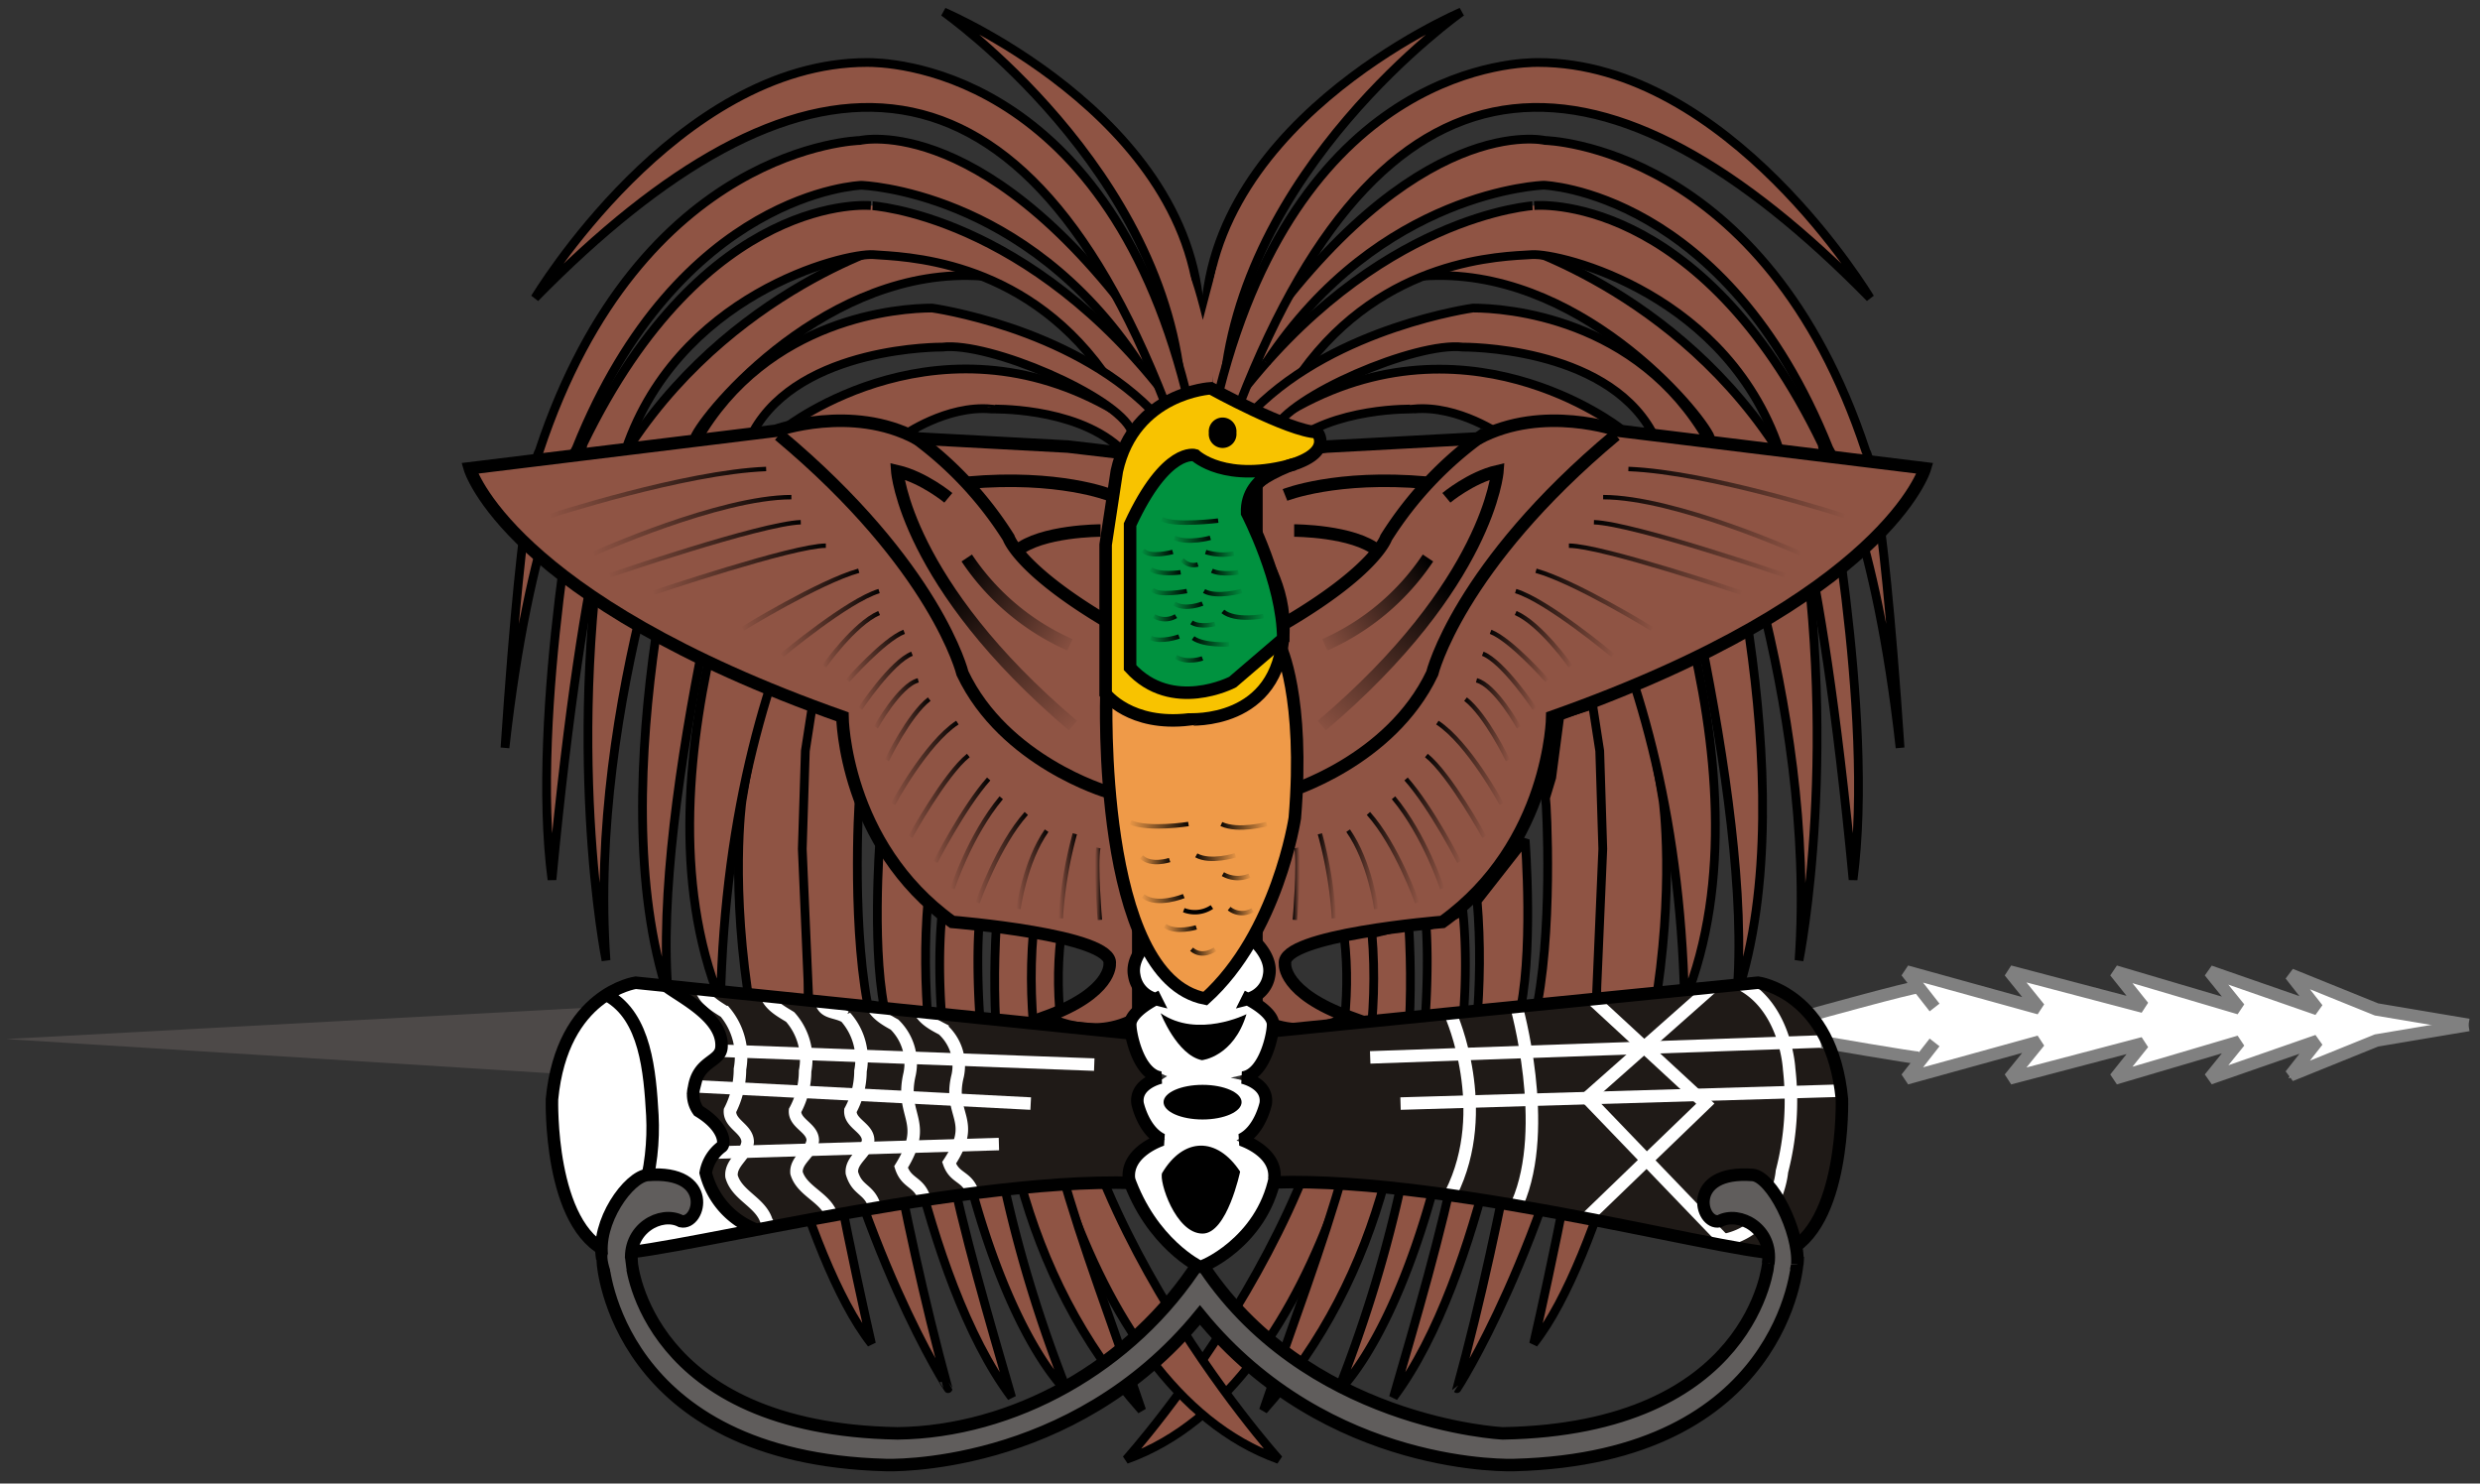 <svg xmlns="http://www.w3.org/2000/svg" xmlns:xlink="http://www.w3.org/1999/xlink" viewBox="0 0 560 335"><rect x="0" y="0" width="560" height="335" fill="#333333" stroke="none"/><defs><linearGradient id="a" x1="322.16" y1="503.54" x2="294.66" y2="468.91" gradientTransform="matrix(1, 0, 0, -1, 0, 632.28)" gradientUnits="userSpaceOnUse"><stop offset="0"/><stop offset="1" stop-opacity="0"/></linearGradient><linearGradient id="b" x1="323.34" y1="504.68" x2="297.22" y2="485.97" xlink:href="#a"/><linearGradient id="c" x1="361.55" y1="513.67" x2="407.09" y2="513.67" xlink:href="#a"/><linearGradient id="d" x1="359.42" y1="508.36" x2="403.56" y2="508.36" xlink:href="#a"/><linearGradient id="e" x1="353.77" y1="503.77" x2="393.66" y2="503.77" xlink:href="#a"/><linearGradient id="f" x1="346.34" y1="496.89" x2="373.51" y2="496.89" xlink:href="#a"/><linearGradient id="g" x1="341.75" y1="491.6" x2="364.67" y2="491.6" xlink:href="#a"/><linearGradient id="h" x1="341.75" y1="487.93" x2="355.12" y2="487.93" xlink:href="#a"/><linearGradient id="i" x1="336.09" y1="484.2" x2="349.82" y2="484.2" xlink:href="#a"/><linearGradient id="j" x1="334.32" y1="478.57" x2="346.99" y2="478.57" xlink:href="#a"/><linearGradient id="k" x1="332.91" y1="473.47" x2="343.45" y2="473.47" xlink:href="#a"/><linearGradient id="l" x1="330.43" y1="467.6" x2="340.98" y2="467.6" xlink:href="#a"/><linearGradient id="m" x1="324.07" y1="460" x2="339.56" y2="460" xlink:href="#a"/><linearGradient id="n" x1="321.59" y1="452.56" x2="335.67" y2="452.56" xlink:href="#a"/><linearGradient id="o" x1="317" y1="447.06" x2="330.02" y2="447.06" xlink:href="#a"/><linearGradient id="p" x1="314.17" y1="441.96" x2="326.13" y2="441.96" xlink:href="#a"/><linearGradient id="q" x1="308.51" y1="438.61" x2="320.47" y2="438.61" xlink:href="#a"/><linearGradient id="r" x1="303.92" y1="435.98" x2="311.28" y2="435.98" xlink:href="#a"/><linearGradient id="s" x1="297.55" y1="434.51" x2="301.73" y2="434.51" xlink:href="#a"/><linearGradient id="t" x1="291.9" y1="432.72" x2="293.49" y2="432.72" xlink:href="#a"/><linearGradient id="u" x1="367.2" y1="521.09" x2="416.99" y2="521.09" xlink:href="#a"/><linearGradient id="v" x1="-335.85" y1="503.54" x2="-363.35" y2="468.91" gradientTransform="translate(-117.26 632.28) rotate(180)" xlink:href="#a"/><linearGradient id="w" x1="-334.67" y1="504.68" x2="-360.79" y2="485.97" gradientTransform="translate(-117.26 632.28) rotate(180)" xlink:href="#a"/><linearGradient id="x" x1="-296.47" y1="513.67" x2="-250.92" y2="513.67" gradientTransform="translate(-117.26 632.28) rotate(180)" xlink:href="#a"/><linearGradient id="y" x1="-298.59" y1="508.36" x2="-254.46" y2="508.36" gradientTransform="translate(-117.26 632.28) rotate(180)" xlink:href="#a"/><linearGradient id="z" x1="-304.25" y1="503.77" x2="-264.36" y2="503.77" gradientTransform="translate(-117.26 632.28) rotate(180)" xlink:href="#a"/><linearGradient id="aa" x1="-311.67" y1="496.89" x2="-284.51" y2="496.89" gradientTransform="translate(-117.26 632.28) rotate(180)" xlink:href="#a"/><linearGradient id="ab" x1="-316.27" y1="491.6" x2="-293.35" y2="491.6" gradientTransform="translate(-117.26 632.28) rotate(180)" xlink:href="#a"/><linearGradient id="ac" x1="-316.27" y1="487.93" x2="-302.89" y2="487.93" gradientTransform="translate(-117.26 632.28) rotate(180)" xlink:href="#a"/><linearGradient id="ad" x1="-321.92" y1="484.2" x2="-308.2" y2="484.2" gradientTransform="translate(-117.26 632.28) rotate(180)" xlink:href="#a"/><linearGradient id="ae" x1="-323.69" y1="478.57" x2="-311.02" y2="478.57" gradientTransform="translate(-117.26 632.28) rotate(180)" xlink:href="#a"/><linearGradient id="af" x1="-325.11" y1="473.47" x2="-314.56" y2="473.47" gradientTransform="translate(-117.26 632.28) rotate(180)" xlink:href="#a"/><linearGradient id="ag" x1="-327.58" y1="467.6" x2="-317.03" y2="467.6" gradientTransform="translate(-117.26 632.28) rotate(180)" xlink:href="#a"/><linearGradient id="ah" x1="-333.94" y1="460" x2="-318.45" y2="460" gradientTransform="translate(-117.26 632.28) rotate(180)" xlink:href="#a"/><linearGradient id="ai" x1="-336.42" y1="452.56" x2="-322.34" y2="452.56" gradientTransform="translate(-117.26 632.28) rotate(180)" xlink:href="#a"/><linearGradient id="aj" x1="-341.02" y1="447.06" x2="-327.99" y2="447.06" gradientTransform="translate(-117.26 632.28) rotate(180)" xlink:href="#a"/><linearGradient id="ak" x1="-343.84" y1="441.96" x2="-331.88" y2="441.96" gradientTransform="translate(-117.26 632.28) rotate(180)" xlink:href="#a"/><linearGradient id="al" x1="-349.5" y1="438.61" x2="-337.54" y2="438.61" gradientTransform="translate(-117.26 632.28) rotate(180)" xlink:href="#a"/><linearGradient id="am" x1="-354.1" y1="435.98" x2="-346.73" y2="435.98" gradientTransform="translate(-117.26 632.28) rotate(180)" xlink:href="#a"/><linearGradient id="an" x1="-360.46" y1="434.51" x2="-356.28" y2="434.51" gradientTransform="translate(-117.26 632.28) rotate(180)" xlink:href="#a"/><linearGradient id="ao" x1="-366.12" y1="432.72" x2="-364.52" y2="432.72" gradientTransform="translate(-117.26 632.28) rotate(180)" xlink:href="#a"/><linearGradient id="ap" x1="-290.81" y1="521.09" x2="-241.02" y2="521.09" gradientTransform="translate(-117.26 632.28) rotate(180)" xlink:href="#a"/><linearGradient id="aq" x1="254.78" y1="149.81" x2="268.86" y2="149.81" gradientTransform="matrix(1, 0, 0, -1, 0, 336)" gradientUnits="userSpaceOnUse"><stop offset="0" stop-opacity="0"/><stop offset="1"/></linearGradient><linearGradient id="ar" x1="257.25" y1="141.84" x2="264.62" y2="141.84" xlink:href="#aq"/><linearGradient id="as" x1="257.61" y1="133.09" x2="267.8" y2="133.09" xlink:href="#aq"/><linearGradient id="at" x1="262.56" y1="126.45" x2="270.63" y2="126.45" xlink:href="#aq"/><linearGradient id="au" x1="275.29" y1="149.52" x2="286.54" y2="149.52" gradientTransform="matrix(1, 0, 0, -1, 0, 336)" xlink:href="#a"/><linearGradient id="av" x1="269.63" y1="142.45" x2="279.47" y2="142.45" gradientTransform="matrix(1, 0, 0, -1, 0, 336)" xlink:href="#a"/><linearGradient id="aw" x1="275.64" y1="138.13" x2="282.65" y2="138.13" gradientTransform="matrix(1, 0, 0, -1, 0, 336)" xlink:href="#a"/><linearGradient id="ax" x1="277.05" y1="130.25" x2="283.36" y2="130.25" gradientTransform="matrix(1, 0, 0, -1, 0, 336)" xlink:href="#a"/><linearGradient id="ay" x1="268.57" y1="121.12" x2="274.87" y2="121.12" gradientTransform="matrix(1, 0, 0, -1, 0, 336)" xlink:href="#a"/><linearGradient id="az" x1="271.74" y1="211.06" x2="279.11" y2="211.06" gradientTransform="matrix(1, 0, 0, -1, 0, 336)" xlink:href="#a"/><linearGradient id="ba" x1="273.16" y1="206.81" x2="280.17" y2="206.81" gradientTransform="matrix(1, 0, 0, -1, 0, 336)" xlink:href="#a"/><linearGradient id="bb" x1="271.39" y1="202.16" x2="280.87" y2="202.16" gradientTransform="matrix(1, 0, 0, -1, 0, 336)" xlink:href="#a"/><linearGradient id="bc" x1="275.63" y1="197.18" x2="285.82" y2="197.18" gradientTransform="matrix(1, 0, 0, -1, 0, 336)" xlink:href="#a"/><linearGradient id="bd" x1="268.56" y1="195.09" x2="274.86" y2="195.09" gradientTransform="matrix(1, 0, 0, -1, 0, 336)" xlink:href="#a"/><linearGradient id="be" x1="268.91" y1="191.15" x2="278.05" y2="191.15" gradientTransform="matrix(1, 0, 0, -1, 0, 336)" xlink:href="#a"/><linearGradient id="bf" x1="261.84" y1="218.35" x2="275.57" y2="218.35" xlink:href="#aq"/><linearGradient id="bg" x1="257.6" y1="211.19" x2="265.32" y2="211.19" xlink:href="#aq"/><linearGradient id="bh" x1="264.67" y1="214.22" x2="273.8" y2="214.22" xlink:href="#aq"/><linearGradient id="bi" x1="259.37" y1="206.98" x2="267.09" y2="206.98" xlink:href="#aq"/><linearGradient id="bj" x1="266.44" y1="208.91" x2="270.97" y2="208.91" xlink:href="#aq"/><linearGradient id="bk" x1="264.67" y1="199.32" x2="272.04" y2="199.32" xlink:href="#aq"/><linearGradient id="bl" x1="259.72" y1="202.38" x2="268.5" y2="202.38" xlink:href="#aq"/><linearGradient id="bm" x1="260.08" y1="196.48" x2="266.02" y2="196.48" xlink:href="#aq"/><linearGradient id="bn" x1="259.37" y1="191.88" x2="266.73" y2="191.88" xlink:href="#aq"/><linearGradient id="bo" x1="265.02" y1="187.23" x2="272.04" y2="187.23" xlink:href="#aq"/></defs><title>Papua_New_Guinea</title><path d="M134.48,227.46,1.39,234.63,126,242.46a22.44,22.44,0,0,1,8.48-15" style="fill:#4d4948;fill-rule:evenodd"/><polygon points="410.46 228.76 432.64 223.22 431.66 219.79 460.04 227.46 454.66 220.44 467.38 222.89 483.53 227.62 477.33 219.14 505.87 227.78 499.51 219.14 523.33 227.94 517.45 220.28 538.98 228.6 555.29 230.88 537.03 234.96 516.8 243.44 522.67 234.96 499.02 243.44 505.06 235.77 478.15 243.11 482.88 236.26 453.84 243.44 459.55 235.77 430.85 243.28 435.9 236.75 432.8 238.87 413.23 235.77 408.83 228.92 410.46 228.76" style="fill:#fff;fill-rule:evenodd"/><path d="M341.07,54.89Zm0,0s41.14,11.67,64,52.74c11.07,60.2,1.16,109.23,1.16,109.23C410.37,157.81,386,98.28,386,98.28c-4.06-7.62-32.86-40.46-68.09-35.57" style="fill:#8f5444;fill-rule:evenodd"/><path d="M341.07,54.89Zm0,0s41.14,11.67,64,52.74c11.07,60.2,1.16,109.23,1.16,109.23C410.37,157.81,386,98.28,386,98.28c-4.06-7.62-32.86-40.46-68.09-35.57" style="fill:none;stroke:#000;stroke-miterlimit:2.613;stroke-width:1.976px"/><path d="M278.69,90.77c-32,42.41-3.26,18.92,15.33-6.85s45.41-26,51.87-26.42c6.22-.44,45,8.81,56.43,45.67,0,0,8.5,15.42,16.12,95.47,5-37.83-7-98.33-7-98.33-27.76-57.48-64.95-53.89-64.95-53.89S310.66,48.36,278.69,90.77Z" style="fill:#8f5444;fill-rule:evenodd"/><path d="M278.69,90.77c-32,42.41-3.26,18.92,15.33-6.85s45.41-26,51.87-26.42c6.22-.44,45,8.81,56.43,45.67,0,0,8.5,15.42,16.12,95.47,5-37.83-7-98.33-7-98.33-27.76-57.48-64.95-53.89-64.95-53.89S310.66,48.36,278.69,90.77Z" style="fill:none;stroke:#000;stroke-miterlimit:2.613;stroke-width:1.976px"/><path d="M303.56,211.8Zm0,0c6.52,55.78-49.26,117.76-49.26,117.76,46.65-16.64,60.35-99.17,59-120.37" style="fill:#8f5444;fill-rule:evenodd"/><path d="M303.56,211.8Zm0,0c6.52,55.78-49.26,117.76-49.26,117.76,46.65-16.64,60.35-99.17,59-120.37" style="fill:none;stroke:#000;stroke-miterlimit:2.613;stroke-width:1.976px"/><path d="M373.46,228.85c4.84-28.6,2.08-48,2.08-48-8.48-52.85-16.15-21-16.15-21l1.26,68.23c-4.89,34.58-14.35,75.35-14.35,75.35C362,283.56,373.46,228.85,373.46,228.85Z" style="fill:#8f5444;fill-rule:evenodd"/><path d="M373.46,228.85c4.84-28.6,2.08-48,2.08-48-8.48-52.85-16.15-21-16.15-21l1.26,68.23c-4.89,34.58-14.35,75.35-14.35,75.35C362,283.56,373.46,228.85,373.46,228.85Z" style="fill:none;stroke:#000;stroke-miterlimit:2.613;stroke-width:1.976px"/><path d="M276.16,89.47c-5.22,46.65,0,37.84-3.91-11.42S330,2.7,330,2.7,279.42,38.25,276.16,89.47Z" style="fill:#8f5444;fill-rule:evenodd"/><path d="M276.16,89.47c-5.22,46.65,0,37.84-3.91-11.42S330,2.7,330,2.7,279.42,38.25,276.16,89.47Z" style="fill:none;stroke:#000;stroke-miterlimit:2.613;stroke-width:1.976px"/><path d="M290.51,100.88c-10.44,9.13-42.08,18.59-1.3-6.85s76.54,2.61,76.54,2.61,36.44,75.8,14.63,129.44C378.53,138.43,339.1,98.36,339.1,98.36s-9.77-6.94-19.88-6C319.22,92.4,301,91.75,290.51,100.88Z" style="fill:#8f5444;fill-rule:evenodd"/><path d="M290.51,100.88c-10.44,9.13-42.08,18.59-1.3-6.85s76.54,2.61,76.54,2.61,36.44,75.8,14.63,129.44C378.53,138.43,339.1,98.36,339.1,98.36s-9.77-6.94-19.88-6C319.22,92.4,301,91.75,290.51,100.88Z" style="fill:none;stroke:#000;stroke-miterlimit:2.613;stroke-width:1.976px"/><path d="M283.34,92.4Zm0,0c18.59-18.59,49.26-22.84,49.26-22.84,7.18,0,37.19,2,53.17,30,0,0,22.6,76.8,6.38,125.35C396.3,180.64,373,97.5,373,97.5c-10.74-19.45-42.71-19.12-42.71-19.12-10.44-1.3-39.47,11.09-42.73,18.92" style="fill:#8f5444;fill-rule:evenodd"/><path d="M283.34,92.4Zm0,0c18.59-18.59,49.26-22.84,49.26-22.84,7.18,0,37.19,2,53.17,30,0,0,22.6,76.8,6.38,125.35C396.3,180.64,373,97.5,373,97.5c-10.74-19.45-42.71-19.12-42.71-19.12-10.44-1.3-39.47,11.09-42.73,18.92" style="fill:none;stroke:#000;stroke-miterlimit:2.613;stroke-width:1.976px"/><path d="M282.52,78.21Zm0,0c37.19-53.5,66.38-46.49,66.38-46.49s49.58,1,72.42,70.14c0,0,3.51,4.13,7.73,67-5.54-49.82-16.11-67.65-16.11-67.65-23.26-58.09-64.36-59.39-64.36-59.39s-37,1.14-62.63,40" style="fill:#8f5444;fill-rule:evenodd"/><path d="M282.52,78.21Zm0,0c37.19-53.5,66.38-46.49,66.38-46.49s49.58,1,72.42,70.14c0,0,3.51,4.13,7.73,67-5.54-49.82-16.11-67.65-16.11-67.65-23.26-58.09-64.36-59.39-64.36-59.39s-37,1.14-62.63,40" style="fill:none;stroke:#000;stroke-miterlimit:2.613;stroke-width:1.976px"/><path d="M275.34,88.16Zm0,0c18.76-73.89,68.34-74.05,71.93-74.05,43.18,0,75,53.17,75,53.17C363.62,7.47,313.37,5.23,280,91" style="fill:#8f5444;fill-rule:evenodd"/><path d="M275.34,88.16Zm0,0c18.76-73.89,68.34-74.05,71.93-74.05,43.18,0,75,53.17,75,53.17C363.62,7.47,313.37,5.23,280,91" style="fill:none;stroke:#000;stroke-miterlimit:2.613;stroke-width:1.976px"/><path d="M360.31,229.08l1.61-37.37-.69-22.14-1.61-10.38-7.38,2.31-1.85,14.07L349,180.18c.23,1.15,1.85,31.37-2.54,49.82,0,0-6.38,43.12-17.47,83.57C329,313.58,349.22,282.58,360.31,229.08Z" style="fill:#8f5444;fill-rule:evenodd"/><path d="M360.31,229.08l1.61-37.37-.69-22.14-1.61-10.38-7.38,2.31-1.85,14.07L349,180.18c.23,1.15,1.85,31.37-2.54,49.82,0,0-6.38,43.12-17.47,83.57C329,313.58,349.22,282.58,360.31,229.08Z" style="fill:none;stroke:#000;stroke-miterlimit:2.613;stroke-width:1.976px"/><path d="M342.78,230.24c3.69-13.84,1.61-40.6,1.61-40.6l-10.84,13.84c3.19,37.66-8.52,76.15-18.9,112.05C335.2,288.13,342.78,230.24,342.78,230.24Z" style="fill:#8f5444;fill-rule:evenodd"/><path d="M342.78,230.24c3.69-13.84,1.61-40.6,1.61-40.6l-10.84,13.84c3.19,37.66-8.52,76.15-18.9,112.05C335.2,288.13,342.78,230.24,342.78,230.24Z" style="fill:none;stroke:#000;stroke-miterlimit:2.613;stroke-width:1.976px"/><path d="M330.33,205.78a75.48,75.48,0,0,1-8.3,3.46s4,44.63-20.09,105.31C319.2,296.63,334,242.51,330.33,205.78Z" style="fill:#8f5444;fill-rule:evenodd"/><path d="M330.33,205.78a75.48,75.48,0,0,1-8.3,3.46s4,44.63-20.09,105.31C319.2,296.63,334,242.51,330.33,205.78Z" style="fill:none;stroke:#000;stroke-miterlimit:2.613;stroke-width:1.976px"/><path d="M309.8,210.86l8.3-2.08c2.34,39-5.84,79.42-32.81,109.68C298.24,280.2,312.84,247.33,309.8,210.86Z" style="fill:#8f5444;fill-rule:evenodd"/><path d="M309.8,210.86l8.3-2.08c2.34,39-5.84,79.42-32.81,109.68C298.24,280.2,312.84,247.33,309.8,210.86Z" style="fill:none;stroke:#000;stroke-miterlimit:2.613;stroke-width:1.976px"/><path d="M202,54.89Zm0,0s-41.14,11.67-64,52.74c-11.07,60.2-1.16,109.23-1.16,109.23-4.15-59.05,20.21-118.57,20.21-118.57,4.06-7.62,32.86-40.46,68.09-35.57" style="fill:#8f5444;fill-rule:evenodd"/><path d="M202,54.89Zm0,0s-41.14,11.67-64,52.74c-11.07,60.2-1.16,109.23-1.16,109.23-4.15-59.05,20.21-118.57,20.21-118.57,4.06-7.62,32.86-40.46,68.09-35.57" style="fill:none;stroke:#000;stroke-miterlimit:2.613;stroke-width:1.976px"/><path d="M264.39,90.77c32,42.41,3.26,18.92-15.33-6.85S203.65,58,197.19,57.5c-6.22-.44-45,8.81-56.43,45.67,0,0-8.5,15.42-16.12,95.47-5-37.83,7-98.33,7-98.33,27.76-57.48,64.95-53.89,64.95-53.89S232.42,48.36,264.39,90.77Z" style="fill:#8f5444;fill-rule:evenodd"/><path d="M264.39,90.77c32,42.41,3.26,18.92-15.33-6.85S203.65,58,197.19,57.5c-6.22-.44-45,8.81-56.43,45.67,0,0-8.5,15.42-16.12,95.47-5-37.83,7-98.33,7-98.33,27.76-57.48,64.95-53.89,64.95-53.89S232.42,48.36,264.39,90.77Z" style="fill:none;stroke:#000;stroke-miterlimit:2.613;stroke-width:1.976px"/><path d="M239.52,211.8Zm0,0c-6.52,55.78,49.26,117.76,49.26,117.76-46.65-16.64-60.35-99.17-59-120.37" style="fill:#8f5444;fill-rule:evenodd"/><path d="M239.52,211.8Zm0,0c-6.52,55.78,49.26,117.76,49.26,117.76-46.65-16.64-60.35-99.17-59-120.37" style="fill:none;stroke:#000;stroke-miterlimit:2.613;stroke-width:1.976px"/><path d="M169.62,228.85c-4.84-28.6-2.08-48-2.08-48,8.48-52.85,16.15-21,16.15-21l-1.26,68.23c4.89,34.58,14.35,75.35,14.35,75.35C181.13,283.56,169.62,228.85,169.62,228.85Z" style="fill:#8f5444;fill-rule:evenodd"/><path d="M169.62,228.85c-4.84-28.6-2.08-48-2.08-48,8.48-52.85,16.15-21,16.15-21l-1.26,68.23c4.89,34.58,14.35,75.35,14.35,75.35C181.13,283.56,169.62,228.85,169.62,228.85Z" style="fill:none;stroke:#000;stroke-miterlimit:2.613;stroke-width:1.976px"/><path d="M266.92,89.47c5.22,46.65,0,37.84,3.91-11.42S213.1,2.7,213.1,2.7,263.66,38.25,266.92,89.47Z" style="fill:#8f5444;fill-rule:evenodd"/><path d="M266.92,89.47c5.22,46.65,0,37.84,3.91-11.42S213.1,2.7,213.1,2.7,263.66,38.25,266.92,89.47Z" style="fill:none;stroke:#000;stroke-miterlimit:2.613;stroke-width:1.976px"/><path d="M252.57,100.88C263,110,294.65,119.48,253.87,94s-76.54,2.61-76.54,2.61-36.44,75.8-14.63,129.44C164.55,138.43,204,98.36,204,98.36s9.77-6.94,19.88-6C223.86,92.4,242.13,91.75,252.57,100.88Z" style="fill:#8f5444;fill-rule:evenodd"/><path d="M252.57,100.88C263,110,294.65,119.48,253.87,94s-76.54,2.61-76.54,2.61-36.44,75.8-14.63,129.44C164.55,138.43,204,98.36,204,98.36s9.77-6.94,19.88-6C223.86,92.4,242.13,91.75,252.57,100.88Z" style="fill:none;stroke:#000;stroke-miterlimit:2.613;stroke-width:1.976px"/><path d="M259.75,92.4Zm0,0c-18.59-18.59-49.26-22.84-49.26-22.84-7.18,0-37.19,2-53.17,30,0,0-22.6,76.8-6.38,125.35C146.79,180.64,170.06,97.5,170.06,97.5c10.74-19.45,42.71-19.12,42.71-19.12,10.44-1.3,39.47,11.09,42.73,18.92" style="fill:#8f5444;fill-rule:evenodd"/><path d="M259.75,92.4Zm0,0c-18.59-18.59-49.26-22.84-49.26-22.84-7.18,0-37.19,2-53.17,30,0,0-22.6,76.8-6.38,125.35C146.79,180.64,170.06,97.5,170.06,97.5c10.74-19.45,42.71-19.12,42.71-19.12,10.44-1.3,39.47,11.09,42.73,18.92" style="fill:none;stroke:#000;stroke-miterlimit:2.613;stroke-width:1.976px"/><path d="M260.56,78.21Zm0,0c-37.19-53.5-66.38-46.49-66.38-46.49s-49.58,1-72.42,70.14c0,0-3.51,4.13-7.73,67,5.54-49.82,16.11-67.65,16.11-67.65C153.4,43.15,194.5,41.84,194.5,41.84s37,1.14,62.63,40" style="fill:#8f5444;fill-rule:evenodd"/><path d="M260.56,78.21Zm0,0c-37.19-53.5-66.38-46.49-66.38-46.49s-49.58,1-72.42,70.14c0,0-3.51,4.13-7.73,67,5.54-49.82,16.11-67.65,16.11-67.65C153.4,43.15,194.5,41.84,194.5,41.84s37,1.14,62.63,40" style="fill:none;stroke:#000;stroke-miterlimit:2.613;stroke-width:1.976px"/><path d="M267.74,88.16Zm0,0C249,14.28,199.4,14.11,195.81,14.11c-43.18,0-75,53.17-75,53.17C179.46,7.47,229.72,5.23,263.07,91" style="fill:#8f5444;fill-rule:evenodd"/><path d="M267.74,88.16Zm0,0C249,14.28,199.4,14.11,195.81,14.11c-43.18,0-75,53.17-75,53.17C179.46,7.47,229.72,5.23,263.07,91" style="fill:none;stroke:#000;stroke-miterlimit:2.613;stroke-width:1.976px"/><path d="M182.77,229.08l-1.61-37.37.69-22.14,1.61-10.38,7.38,2.31,1.85,14.07,1.38,4.61c-.23,1.15-1.85,31.37,2.54,49.82,0,0,6.38,43.12,17.47,83.57C214.08,313.58,193.86,282.58,182.77,229.08Z" style="fill:#8f5444;fill-rule:evenodd"/><path d="M182.77,229.08l-1.61-37.37.69-22.14,1.61-10.38,7.38,2.31,1.85,14.07,1.38,4.61c-.23,1.15-1.85,31.37,2.54,49.82,0,0,6.38,43.12,17.47,83.57C214.08,313.58,193.86,282.58,182.77,229.08Z" style="fill:none;stroke:#000;stroke-miterlimit:2.613;stroke-width:1.976px"/><path d="M200.3,230.24c-3.69-13.84-1.61-40.6-1.61-40.6l10.84,13.84c-3.19,37.66,8.52,76.15,18.9,112.05C207.88,288.13,200.3,230.24,200.3,230.24Z" style="fill:#8f5444;fill-rule:evenodd"/><path d="M200.3,230.24c-3.69-13.84-1.61-40.6-1.61-40.6l10.84,13.84c-3.19,37.66,8.52,76.15,18.9,112.05C207.88,288.13,200.3,230.24,200.3,230.24Z" style="fill:none;stroke:#000;stroke-miterlimit:2.613;stroke-width:1.976px"/><path d="M212.76,205.78a75.48,75.48,0,0,0,8.3,3.46s-4,44.63,20.09,105.31C223.88,296.63,209.07,242.51,212.76,205.78Z" style="fill:#8f5444;fill-rule:evenodd"/><path d="M212.76,205.78a75.48,75.48,0,0,0,8.3,3.46s-4,44.63,20.09,105.31C223.88,296.63,209.07,242.51,212.76,205.78Z" style="fill:none;stroke:#000;stroke-miterlimit:2.613;stroke-width:1.976px"/><path d="M233.29,210.86l-8.3-2.08c-2.34,39,5.84,79.42,32.81,109.68C244.84,280.2,230.24,247.33,233.29,210.86Z" style="fill:#8f5444;fill-rule:evenodd"/><path d="M233.29,210.86l-8.3-2.08c-2.34,39,5.84,79.42,32.81,109.68C244.84,280.2,230.24,247.33,233.29,210.86Z" style="fill:none;stroke:#000;stroke-miterlimit:2.613;stroke-width:1.976px"/><path d="M299.61,100.84,333.81,99c14.68-7.83,31.7-1.73,31.7-1.73l69.16,8.48s-8.48,29.36-84.16,56.11c0,0-.33,28.71-24.79,46.32,0,0-36.54,2.94-35.56,9.46,0,0-.65,6.52,14.68,12.07,0,0-10.69,6.2-21.13,0v-127Z" style="fill:#8f5444;fill-rule:evenodd"/><path d="M299.61,100.84,333.81,99c14.68-7.83,31.7-1.73,31.7-1.73l69.16,8.48s-8.48,29.36-84.16,56.11c0,0-.33,28.71-24.79,46.32,0,0-36.54,2.94-35.56,9.46,0,0-.65,6.52,14.68,12.07,0,0-10.69,6.2-21.13,0v-127Z" style="fill:none;stroke:#000;stroke-miterlimit:2.613;stroke-width:2.824px"/><path d="M335.3,97.89A82.67,82.67,0,0,0,313,121.41s-2.31,7.38-23.3,19.61" style="fill:none;stroke:#000;stroke-miterlimit:2.613;stroke-width:2.824px"/><path d="M364.83,98.23c-35.56,29.69-41.43,53.83-41.43,53.83-9.46,19.9-32.62,26.75-32.62,26.75" style="fill:none;stroke:#000;stroke-miterlimit:2.613;stroke-width:2.824px"/><path d="M322.22,109c-20.53-1.85-32.06,2.77-32.06,2.77" style="fill:none;stroke:#000;stroke-miterlimit:2.613;stroke-width:2.824px"/><path d="M311.14,124.41c-5.54-4.61-18.91-4.61-18.91-4.61" style="fill:none;stroke:#000;stroke-miterlimit:2.613;stroke-width:2.824px"/><path d="M241.13,100.84,206.93,99c-14.68-7.83-31.7-1.73-31.7-1.73l-69.16,8.48s8.48,29.36,84.16,56.11c0,0,.33,28.71,24.79,46.32,0,0,36.54,2.94,35.56,9.46,0,0,.65,6.52-14.68,12.07,0,0,10.69,6.2,21.13,0v-127Z" style="fill:#8f5444;fill-rule:evenodd"/><path d="M241.13,100.84,206.93,99c-14.68-7.83-31.7-1.73-31.7-1.73l-69.16,8.48s8.48,29.36,84.16,56.11c0,0,.33,28.71,24.79,46.32,0,0,36.54,2.94,35.56,9.46,0,0,.65,6.52-14.68,12.07,0,0,10.69,6.2,21.13,0v-127Z" style="fill:none;stroke:#000;stroke-miterlimit:2.613;stroke-width:2.824px"/><path d="M205.44,97.89a82.66,82.66,0,0,1,22.31,23.52s2.31,7.38,23.3,19.61" style="fill:none;stroke:#000;stroke-miterlimit:2.613;stroke-width:2.824px"/><path d="M175.91,98.23c35.56,29.69,41.43,53.83,41.43,53.83C226.8,172,250,178.8,250,178.8" style="fill:none;stroke:#000;stroke-miterlimit:2.613;stroke-width:2.824px"/><path d="M218.52,109c20.53-1.85,32.06,2.77,32.06,2.77" style="fill:none;stroke:#000;stroke-miterlimit:2.613;stroke-width:2.824px"/><path d="M229.59,124.41c5.54-4.61,18.92-4.61,18.92-4.61" style="fill:none;stroke:#000;stroke-miterlimit:2.613;stroke-width:2.824px"/><path d="M267,60.7s.69-4.38,4.61,11.53c0,0,3.46-13.38,3.23-12,0,0-1.15,27-1.15,30.22l-5.77-.69c2.31-3.23-.92-29.06-.92-29.06" style="fill:#8f5444;fill-rule:evenodd"/><polyline points="557.4 231.44 536.63 227.94 517.22 220.09 523.31 227.85 498.96 219.38 505.67 227.68 477.61 219.38 483.96 227.32 453.78 219.38 460.49 227.68 430.49 219.38 436.84 227.5" style="fill:none;stroke:gray;stroke-miterlimit:2.613;stroke-width:2.824px"/><polyline points="557.4 231.45 536.63 234.95 517.22 242.8 523.31 235.04 498.96 243.51 505.67 235.22 477.61 243.51 483.96 235.57 453.78 243.51 460.49 235.22 430.49 243.51 436.84 235.39" style="fill:none;stroke:gray;stroke-miterlimit:2.613;stroke-width:2.824px"/><path d="M286.76,232.95c-16.31,11.42.82,34,.82,34C329.1,265.57,397.5,285.11,403,282.8c13.73-5.72,12.92-34.6,12.92-34.6-2.31-24-18.91-26.3-18.91-26.3Z" style="fill:#1f1a17;fill-rule:evenodd"/><polygon points="255.89 233.21 151.17 222.37 158.78 228.59 163.62 234.82 161.32 238.97 156.71 244.05 157.17 249.59 161.32 253.04 163.16 257.43 160.63 261.81 159.01 265.04 161.55 270.81 166.85 275.88 169.85 277.5 212.29 270.11 236.98 267.58 254.97 267.12 271.58 257.2 255.89 233.21" style="fill:#1f1a17;fill-rule:evenodd"/><path d="M137.56,224.9s-20.45,15.33-10.16,42.91A37.16,37.16,0,0,0,135.48,281s18.79-8.75,10.1-41.24c-1.6-6-2.93-11.52-8-14.82" style="fill:#fff;fill-rule:evenodd"/><path d="M137.33,224.9,145.4,221l9,3.92,6.69,5.07,2.08,6.69-4.61,5.07-2.08,4.61.69,4.15,4.15,3.69,2.31,4.15-4.84,4.38a40,40,0,0,0,1.61,4.38c.69,1.38,4.15,6.92,4.15,6.92l6,4.61L138.94,283,135,280.26l4.15-.92,6.23-9.46,2.54-18.68-2.77-16.84-5.07-7.61Z" style="fill:#fff;fill-rule:evenodd"/><path d="M158.32,223.29c.84,2.52,3.29,3.9,5.4,5.25a15.67,15.67,0,0,1,3.37,12.87,20.64,20.64,0,0,1-2.26,9.37c-.21,3.11,4,4.07,4,7.1-.33,3-3.91,4.59-3.65,7.74,1.22,4.38,6.55,5.81,7.9,10.12.3.52.6,1,.93,1.53" style="fill:none;stroke:#fff;stroke-miterlimit:2.613;stroke-width:2.824px"/><path d="M173,224.64c.85,2.4,3.3,3.7,5.42,5a14.31,14.31,0,0,1,3.38,12.22,18.76,18.76,0,0,1-2.27,8.91c-.21,2.95,4,3.87,4,6.75-.33,2.83-3.92,4.36-3.67,7.35,1.22,4.16,6.58,5.52,7.93,9.61" style="fill:none;stroke:#fff;stroke-miterlimit:2.613;stroke-width:2.824px"/><path d="M185.5,226.49c.85,2.4,3.3,1.86,5.42,3.14a14.31,14.31,0,0,1,3.38,12.22,18.76,18.76,0,0,1-2.27,8.91c-.21,2.95,4,3.87,4,6.75-.33,2.83-3.92,4.36-3.67,7.35,1.22,4.16,3.81,3.44,5.16,7.53" style="fill:none;stroke:#fff;stroke-miterlimit:2.613;stroke-width:2.824px"/><path d="M196.75,226.66c.85,2.19,3.1,3.54,5.24,4.71a12.19,12.19,0,0,1,3.41,11.15c-2.29,9.74,4.52,10.54-1.94,21,1.23,3.8,3.84,3.14,5.21,6.87" style="fill:none;stroke:#fff;stroke-miterlimit:2.613;stroke-width:2.824px"/><path d="M207.56,228c.86,2.05,3.12,3.32,5.27,4.42a11,11,0,0,1,3.43,10.46c-2.31,9.14,4.55,9.89-1.95,19.69,1.24,3.56,3.87,2.95,5.24,6.45" style="fill:none;stroke:#fff;stroke-miterlimit:2.613;stroke-width:2.824px"/><line x1="159.01" y1="237.13" x2="247.09" y2="240.4" style="fill:none;stroke:#fff;stroke-miterlimit:2.613;stroke-width:2.824px"/><line x1="156.73" y1="245.29" x2="232.74" y2="249.2" style="fill:none;stroke:#fff;stroke-miterlimit:2.613;stroke-width:2.824px"/><line x1="160.32" y1="260.3" x2="225.56" y2="258.34" style="fill:none;stroke:#fff;stroke-miterlimit:2.613;stroke-width:2.824px"/><path d="M256.12,267.12c-41.52-1.38-113,18-118.56,15.69-13.73-5.72-12.92-34.6-12.92-34.6,2.31-24,18.91-26.3,18.91-26.3l112.57,11.53" style="fill:none;stroke:#000;stroke-miterlimit:2.613;stroke-width:2.824px"/><path d="M137.31,224.86c8.43,4.85,9.43,17,10,27,.6,11.41-2.53,27-12,29.07" style="fill:none;stroke:#000;stroke-miterlimit:2.613;stroke-width:2.824px"/><path d="M150.2,222.46c3.26,2.61,13.18,7.16,12.72,14-.23,3.46-5.24,2.95-6.2,9.13a6.31,6.31,0,0,0,1,5.27c5.93,3.57,6.1,7.48,5.22,8.1a9.3,9.3,0,0,0-3.59,5.87,18.55,18.55,0,0,0,11.09,12.72" style="fill:none;stroke:#000;stroke-miterlimit:2.613;stroke-width:2.824px"/><path d="M136,284.24Zm0,0c-1.48-8.25,6-18.59,10.27-18.92,15-1.15,11.86,11.38,7.5,10.44-4.51-2.42-12.22,1.74-11.14,9.55" style="fill:#605d5c;fill-rule:evenodd"/><path d="M136,284.24Zm0,0c-1.48-8.25,6-18.59,10.27-18.92,15-1.15,11.86,11.38,7.5,10.44-4.51-2.42-12.22,1.74-11.14,9.55" style="fill:none;stroke:#000;stroke-miterlimit:2.613;stroke-width:2.824px"/><path d="M433.29,222.89c-1.63,0-24,6.2-24,6.2" style="fill:none;stroke:gray;stroke-miterlimit:2.613;stroke-width:2.824px"/><path d="M433.29,238.87c-1.3,0-22.09-3.59-22.09-3.59" style="fill:none;stroke:gray;stroke-miterlimit:2.613;stroke-width:2.824px"/><path d="M359.63,225.72l25.44,23.49L358.33,275m32.3,6.52-32.3-33.6,28.38-25.12" style="fill:none;stroke:#fff;stroke-miterlimit:2.613;stroke-width:2.824px"/><line x1="309.4" y1="238.77" x2="411.17" y2="235.18" style="fill:none;stroke:#fff;stroke-miterlimit:2.613;stroke-width:2.824px"/><line x1="416.07" y1="246.27" x2="316.25" y2="249.2" style="fill:none;stroke:#fff;stroke-miterlimit:2.613;stroke-width:2.824px"/><path d="M327.66,229.31s9.46,21.2,0,40.12" style="fill:none;stroke:#fff;stroke-miterlimit:2.613;stroke-width:2.824px"/><path d="M342.34,227s7.83,27.4.33,44.69" style="fill:none;stroke:#fff;stroke-miterlimit:2.613;stroke-width:2.824px"/><path d="M393.56,222.46C403.35,228,404,241.38,404,241.38a63.57,63.57,0,0,1-1.63,23.16s-1,13.7-14,15.66" style="fill:none;stroke:#fff;stroke-miterlimit:2.613;stroke-width:2.824px"/><path d="M287.58,267C329.1,265.57,397.5,285.11,403,282.8c13.73-5.72,12.92-34.6,12.92-34.6-2.31-24-18.91-26.3-18.91-26.3l-110.28,11" style="fill:none;stroke:#000;stroke-miterlimit:2.613;stroke-width:2.824px"/><path d="M136.14,285.2s2.88,44,63.88,45.62c0,0,41.92,1.66,70.94-33.88,29,35.59,71,33.88,71,33.88,61-1.63,63.88-45.62,63.88-45.62h-6.53s-3.24,37.49-60,38.47c0,0-44.89-2.13-68.38-39-15.38,24.14-42.36,38.7-68.29,39-56.76-1-60-38.47-60-38.47Z" style="fill:#605d5c;fill-rule:evenodd"/><path d="M136.14,285.2s2.88,44,63.88,45.62c0,0,41.92,1.66,70.94-33.88,29,35.59,71,33.88,71,33.88,61-1.63,63.88-45.62,63.88-45.62h-6.53s-3.24,37.49-60,38.47c0,0-44.89-2.13-68.38-39-15.38,24.14-42.36,38.7-68.29,39-56.76-1-60-38.47-60-38.47Z" style="fill:none;stroke:#000;stroke-miterlimit:2.613;stroke-width:2.824px"/><path d="M270.9,285.9s-15.69-7.18-16.15-20.06c-.16-4.57,8.32-8.64,8.32-8.64-4.4-2.12-6.52-9.79-6.52-9.79l7-4.4c-6.52-2.28-8.64-12.56-8.64-12.56l6.85-5.38a9.91,9.91,0,0,1-5.71-6.2l5.71-9.3,18.59.49,6.69,8.32-2.94,7-3.75-.16,6.36,3.59.65,6.69-4.89,6.85-4.57,1,5.87,1.31,2.61,3.75-3.59,7-3.59,2.12,6.2,2.45,2.94,5.71-2.61,7.67-6.69,8Z" style="fill:#fff;fill-rule:evenodd"/><path d="M280.36,248.88c0,2.16-3.94,3.91-8.81,3.91s-8.81-1.75-8.81-3.91,3.94-3.91,8.81-3.91,8.81,1.75,8.81,3.91Z" style="fill-rule:evenodd"/><path d="M137.21,283.23s-.35.92.69,3.92l3.58-.4s-.58-5.13-.58-3.23Z" style="fill:#605d5c;fill-rule:evenodd"/><path d="M404.77,283.23c.75.91.18-1.12-.69,3.92l-3.58-.4s.58-5.13.58-3.23c0,0,2.94-1.2,3.69-.29" style="fill:#605d5c;fill-rule:evenodd"/><path d="M405.85,285.55Zm0,0c.5-7.6-5.86-19.9-10.1-20.23-15-1.15-11.86,11.38-7.5,10.44,4.51-2.42,12.14,1.74,11.06,9.55" style="fill:#605d5c;fill-rule:evenodd"/><path d="M405.85,285.55Zm0,0c.5-7.6-5.86-19.9-10.1-20.23-15-1.15-11.86,11.38-7.5,10.44,4.51-2.42,12.14,1.74,11.06,9.55" style="fill:none;stroke:#000;stroke-miterlimit:2.613;stroke-width:2.824px"/><path d="M254.92,266.17c-.65-6.2,7.5-8.81,7.5-8.81-4.24-2-5.55-8.16-5.55-8.16-.65-4.57,5.22-5.87,5.22-5.87-5.22-.65-7.12-10.75-6.85-12.36.46-2.77,5.72-5.37,5.72-5.37a6.51,6.51,0,0,1-4.84-5.31c-.92-4.61,4.15-8.53,4.15-8.53" style="fill:none;stroke:#000;stroke-miterlimit:2.613;stroke-width:2.824px"/><path d="M262.42,264.86c-.79,1.73,3,13.7,9.13,13.7,5.55,0,8.48-14,8.48-14-5.26-7.95-12.79-7.78-17.62.33" style="fill-rule:evenodd"/><path d="M287.76,266.17c.65-6.2-7.5-8.81-7.5-8.81,4.24-2,5.55-8.16,5.55-8.16.65-4.57-5.22-5.87-5.22-5.87,5.22-.65,7.12-10.75,6.85-12.36-.46-2.77-5.72-5.37-5.72-5.37a6.51,6.51,0,0,0,4.84-5.31c.92-4.61-4.15-8.53-4.15-8.53" style="fill:none;stroke:#000;stroke-miterlimit:2.613;stroke-width:2.824px"/><path d="M262.08,228.79c8.34,5.77,19.38.23,19.38.23-2.94,9.69-10.06,10.38-10.06,10.38-5.64-1.15-9.32-10.61-9.32-10.61" style="fill-rule:evenodd"/><path d="M249.83,156.68Zm0,0s-2.23,64.06,22.32,68.81c16.31-14.68,20.23-40.78,20.23-40.78,2.28-27.4-3.3-38.71-3.3-38.71" style="fill:#ef9a48;fill-rule:evenodd"/><path d="M249.83,156.68Zm0,0s-2.23,64.06,22.32,68.81c16.31-14.68,20.23-40.78,20.23-40.78,2.28-27.4-3.3-38.71-3.3-38.71" style="fill:none;stroke:#000;stroke-miterlimit:2.613;stroke-width:2.824px"/><path d="M289.8,142.81c.92-21-21.62-28.08,1.15-37.6,10.38-3,6.46-7.61,6.46-7.61-6.46-.23-24-9.92-24-9.92s-17.3.92-21.22,18.68L249.66,123v33.68s5.54,7.38,18.91,5.77C268.58,162.42,288.88,163.8,289.8,142.81Z" style="fill:#f8c300;fill-rule:evenodd"/><path d="M289.8,142.81c.92-21-21.62-28.08,1.15-37.6,10.38-3,6.46-7.61,6.46-7.61-6.46-.23-24-9.92-24-9.92s-17.3.92-21.22,18.68L249.66,123v33.68s5.54,7.38,18.91,5.77C268.58,162.42,288.88,163.8,289.8,142.81Z" style="fill:none;stroke:#000;stroke-miterlimit:2.613;stroke-width:2.824px"/><path d="M254.74,265.82c5.22,15,16.16,20.24,16.16,20.24.33.33,14-5.49,17-20.17" style="fill:none;stroke:#000;stroke-miterlimit:2.613;stroke-width:2.824px"/><path d="M292.37,104.8c-15.66,4.57-22.51-2-22.51-2s-6.52-2-14.68,15.66v32.3c9.46,10.44,23.16,3.26,23.16,3.26l11.42-9.79c0-12.72-8.16-28.38-8.16-28.38C281.28,106.76,292.37,104.8,292.37,104.8Z" style="fill:#00923f;fill-rule:evenodd"/><path d="M292.37,104.8c-15.66,4.57-22.51-2-22.51-2s-6.52-2-14.68,15.66v32.3c9.46,10.44,23.16,3.26,23.16,3.26l11.42-9.79c0-12.72-8.16-28.38-8.16-28.38C281.28,106.76,292.37,104.8,292.37,104.8Z" style="fill:none;stroke:#000;stroke-miterlimit:2.613;stroke-width:2.824px"/><path d="M279.19,97.72h0a3.13,3.13,0,1,1-6.23,0h0a3.13,3.13,0,1,1,6.23,0h0Z" style="fill-rule:evenodd"/><path d="M326.6,112.41s5.54-4.61,11.53-6c0,0-1.85,25.37-39.67,57.44" style="fill:none;stroke-width:2.824px;stroke:url(#a)"/><path d="M322.45,126a54.5,54.5,0,0,1-23.3,19.61" style="fill:none;stroke-width:2.824px;stroke:url(#b)"/><path d="M362,112.26c16.26,0,44.55,12.73,44.55,12.73" style="fill:none;stroke:url(#c)"/><path d="M359.92,117.92c9.19.35,43.13,12,43.13,12" style="fill:none;stroke:url(#d)"/><path d="M354.27,123.22c7.42,0,38.89,10.61,38.89,10.61" style="fill:none;stroke:url(#e)"/><path d="M346.84,128.88C355.68,131.35,373,142,373,142" style="fill:none;stroke:url(#f)"/><path d="M342.25,133.47c7.07,2.12,21.92,14.5,21.92,14.5" style="fill:none;stroke:url(#g)"/><path d="M342.25,138.42c5.66,2.47,12.37,12,12.37,12" style="fill:none;stroke:url(#h)"/><path d="M336.59,142.67c4.6,1.77,12.73,11,12.73,11" style="fill:none;stroke:url(#i)"/><path d="M334.82,147.62c4.6,1.77,11.67,12.37,11.67,12.37" style="fill:none;stroke:url(#j)"/><path d="M333.41,153.63c4.24,1.06,9.55,10.61,9.55,10.61" style="fill:none;stroke:url(#k)"/><path d="M330.93,157.87c4.6,3.54,9.55,13.79,9.55,13.79" style="fill:none;stroke:url(#l)"/><path d="M324.57,163.17c7.07,4.6,14.5,18.38,14.5,18.38" style="fill:none;stroke:url(#m)"/><path d="M322.09,170.6c5.3,4.24,13.08,18.38,13.08,18.38" style="fill:none;stroke:url(#n)"/><path d="M317.5,175.9c5.66,6.36,12,18.74,12,18.74" style="fill:none;stroke:url(#o)"/><path d="M314.67,180.14c7.07,8.49,11,20.51,11,20.51" style="fill:none;stroke:url(#p)"/><path d="M309,183.68c6.36,7.07,11,20.15,11,20.15" style="fill:none;stroke:url(#q)"/><path d="M304.42,187.57c4.95,7.07,6.36,17.68,6.36,17.68" style="fill:none;stroke:url(#r)"/><path d="M298.05,188.28a94.37,94.37,0,0,1,3.18,19.09" style="fill:none;stroke:url(#s)"/><path d="M292.75,191.46c.71,3.54-.35,16.26-.35,16.26" style="fill:none;stroke:url(#t)"/><path d="M367.7,105.9c18.38.71,48.79,10.61,48.79,10.61" style="fill:none;stroke:url(#u)"/><path d="M214.14,112.41s-5.54-4.61-11.53-6c0,0,1.85,25.37,39.67,57.44" style="fill:none;stroke-width:2.824px;stroke:url(#v)"/><path d="M218.3,126a54.5,54.5,0,0,0,23.3,19.61" style="fill:none;stroke-width:2.824px;stroke:url(#w)"/><path d="M178.7,112.26c-16.26,0-44.55,12.73-44.55,12.73" style="fill:none;stroke:url(#x)"/><path d="M180.82,117.92c-9.19.35-43.13,12-43.13,12" style="fill:none;stroke:url(#y)"/><path d="M186.48,123.22c-7.42,0-38.89,10.61-38.89,10.61" style="fill:none;stroke:url(#z)"/><path d="M193.91,128.88c-8.84,2.47-26.16,13.08-26.16,13.08" style="fill:none;stroke:url(#aa)"/><path d="M198.5,133.47c-7.07,2.12-21.92,14.5-21.92,14.5" style="fill:none;stroke:url(#ab)"/><path d="M198.5,138.42c-5.66,2.47-12.37,12-12.37,12" style="fill:none;stroke:url(#ac)"/><path d="M204.16,142.67c-4.6,1.77-12.73,11-12.73,11" style="fill:none;stroke:url(#ad)"/><path d="M205.93,147.62c-4.6,1.77-11.67,12.37-11.67,12.37" style="fill:none;stroke:url(#ae)"/><path d="M207.34,153.63c-4.24,1.06-9.55,10.61-9.55,10.61" style="fill:none;stroke:url(#af)"/><path d="M209.82,157.87c-4.6,3.54-9.55,13.79-9.55,13.79" style="fill:none;stroke:url(#ag)"/><path d="M216.18,163.17c-7.07,4.6-14.5,18.38-14.5,18.38" style="fill:none;stroke:url(#ah)"/><path d="M218.65,170.6c-5.3,4.24-13.08,18.38-13.08,18.38" style="fill:none;stroke:url(#ai)"/><path d="M223.25,175.9c-5.66,6.36-12,18.74-12,18.74" style="fill:none;stroke:url(#aj)"/><path d="M226.08,180.14c-7.07,8.49-11,20.51-11,20.51" style="fill:none;stroke:url(#ak)"/><path d="M231.74,183.68c-6.36,7.07-11,20.15-11,20.15" style="fill:none;stroke:url(#al)"/><path d="M236.33,187.57c-4.95,7.07-6.36,17.68-6.36,17.68" style="fill:none;stroke:url(#am)"/><path d="M242.7,188.28a94.37,94.37,0,0,0-3.18,19.09" style="fill:none;stroke:url(#an)"/><path d="M248,191.46c-.71,3.54.35,16.26.35,16.26" style="fill:none;stroke:url(#ao)"/><path d="M173,105.9c-18.38.71-48.79,10.61-48.79,10.61" style="fill:none;stroke:url(#ap)"/><path d="M267.3,205.52a6.89,6.89,0,0,0,6.36-.71" style="fill:none;stroke:#000"/><path d="M255.28,185.72c4.24,1.77,13.08.35,13.08.35" style="fill:none;stroke:url(#aq)"/><path d="M257.75,193.5c2.12,2.12,6.36.71,6.36.71" style="fill:none;stroke:url(#ar)"/><path d="M258.11,202.34c3.18,2.47,9.19,0,9.19,0" style="fill:none;stroke:url(#as)"/><path d="M263.06,209.06c2.47,1.77,7.07.35,7.07.35" style="fill:none;stroke:url(#at)"/><path d="M275.79,186.08c3.89,1.77,10.25,0,10.25,0" style="fill:none;stroke:url(#au)"/><path d="M270.13,193.15c3.18,1.77,8.84,0,8.84,0" style="fill:none;stroke:url(#av)"/><path d="M276.14,197.39a6.79,6.79,0,0,0,6,.35" style="fill:none;stroke:url(#aw)"/><path d="M277.55,205.17a4.64,4.64,0,0,0,5.3.35" style="fill:none;stroke:url(#ax)"/><path d="M269.07,214.36c2.47,2.12,5.3,0,5.3,0" style="fill:none;stroke:url(#ay)"/><path d="M278.61,125a13.13,13.13,0,0,1-6.36-.35" style="fill:none;stroke:url(#az)"/><path d="M273.66,128.88c2.3,1.06,6,.35,6,.35" style="fill:none;stroke:url(#ba)"/><path d="M271.89,133.47c2.83,1.59,8.49,0,8.49,0" style="fill:none;stroke:url(#bb)"/><path d="M276.13,138.07c2.83,2.3,9.19,1.06,9.19,1.06" style="fill:none;stroke:url(#bc)"/><path d="M269.06,140.55c1.94,1.24,5.3.35,5.3.35" style="fill:none;stroke:url(#bd)"/><path d="M269.41,144.08c2.47,1.77,8.13,1.41,8.13,1.41" style="fill:none;stroke:url(#be)"/><path d="M262.34,117.21c2.83,1.59,12.73.35,12.73.35" style="fill:none;stroke:url(#bf)"/><path d="M258.1,124.28c1.59,1.77,6.72.35,6.72.35" style="fill:none;stroke:url(#bg)"/><path d="M265.17,121.45c3.18,1.41,8.13,0,8.13,0" style="fill:none;stroke:url(#bh)"/><path d="M266.59,129.23s-4.95.71-6.72-.71" style="fill:none;stroke:url(#bi)"/><path d="M266.94,126.4a3.37,3.37,0,0,0,3.54,1.06" style="fill:none;stroke:url(#bj)"/><path d="M265.17,136.3c2.47,1.59,6.36,0,6.36,0" style="fill:none;stroke:url(#bk)"/><path d="M260.22,133.12c1.24,1.59,7.78.35,7.78.35" style="fill:none;stroke:url(#bl)"/><path d="M260.58,139.13a4.8,4.8,0,0,0,4.95,0" style="fill:none;stroke:url(#bm)"/><path d="M259.87,144.08c2.47,1.06,6.36-.35,6.36-.35" style="fill:none;stroke:url(#bn)"/><path d="M265.52,148.32c2.65,1.59,6,.35,6,.35" style="fill:none;stroke:url(#bo)"/></svg>